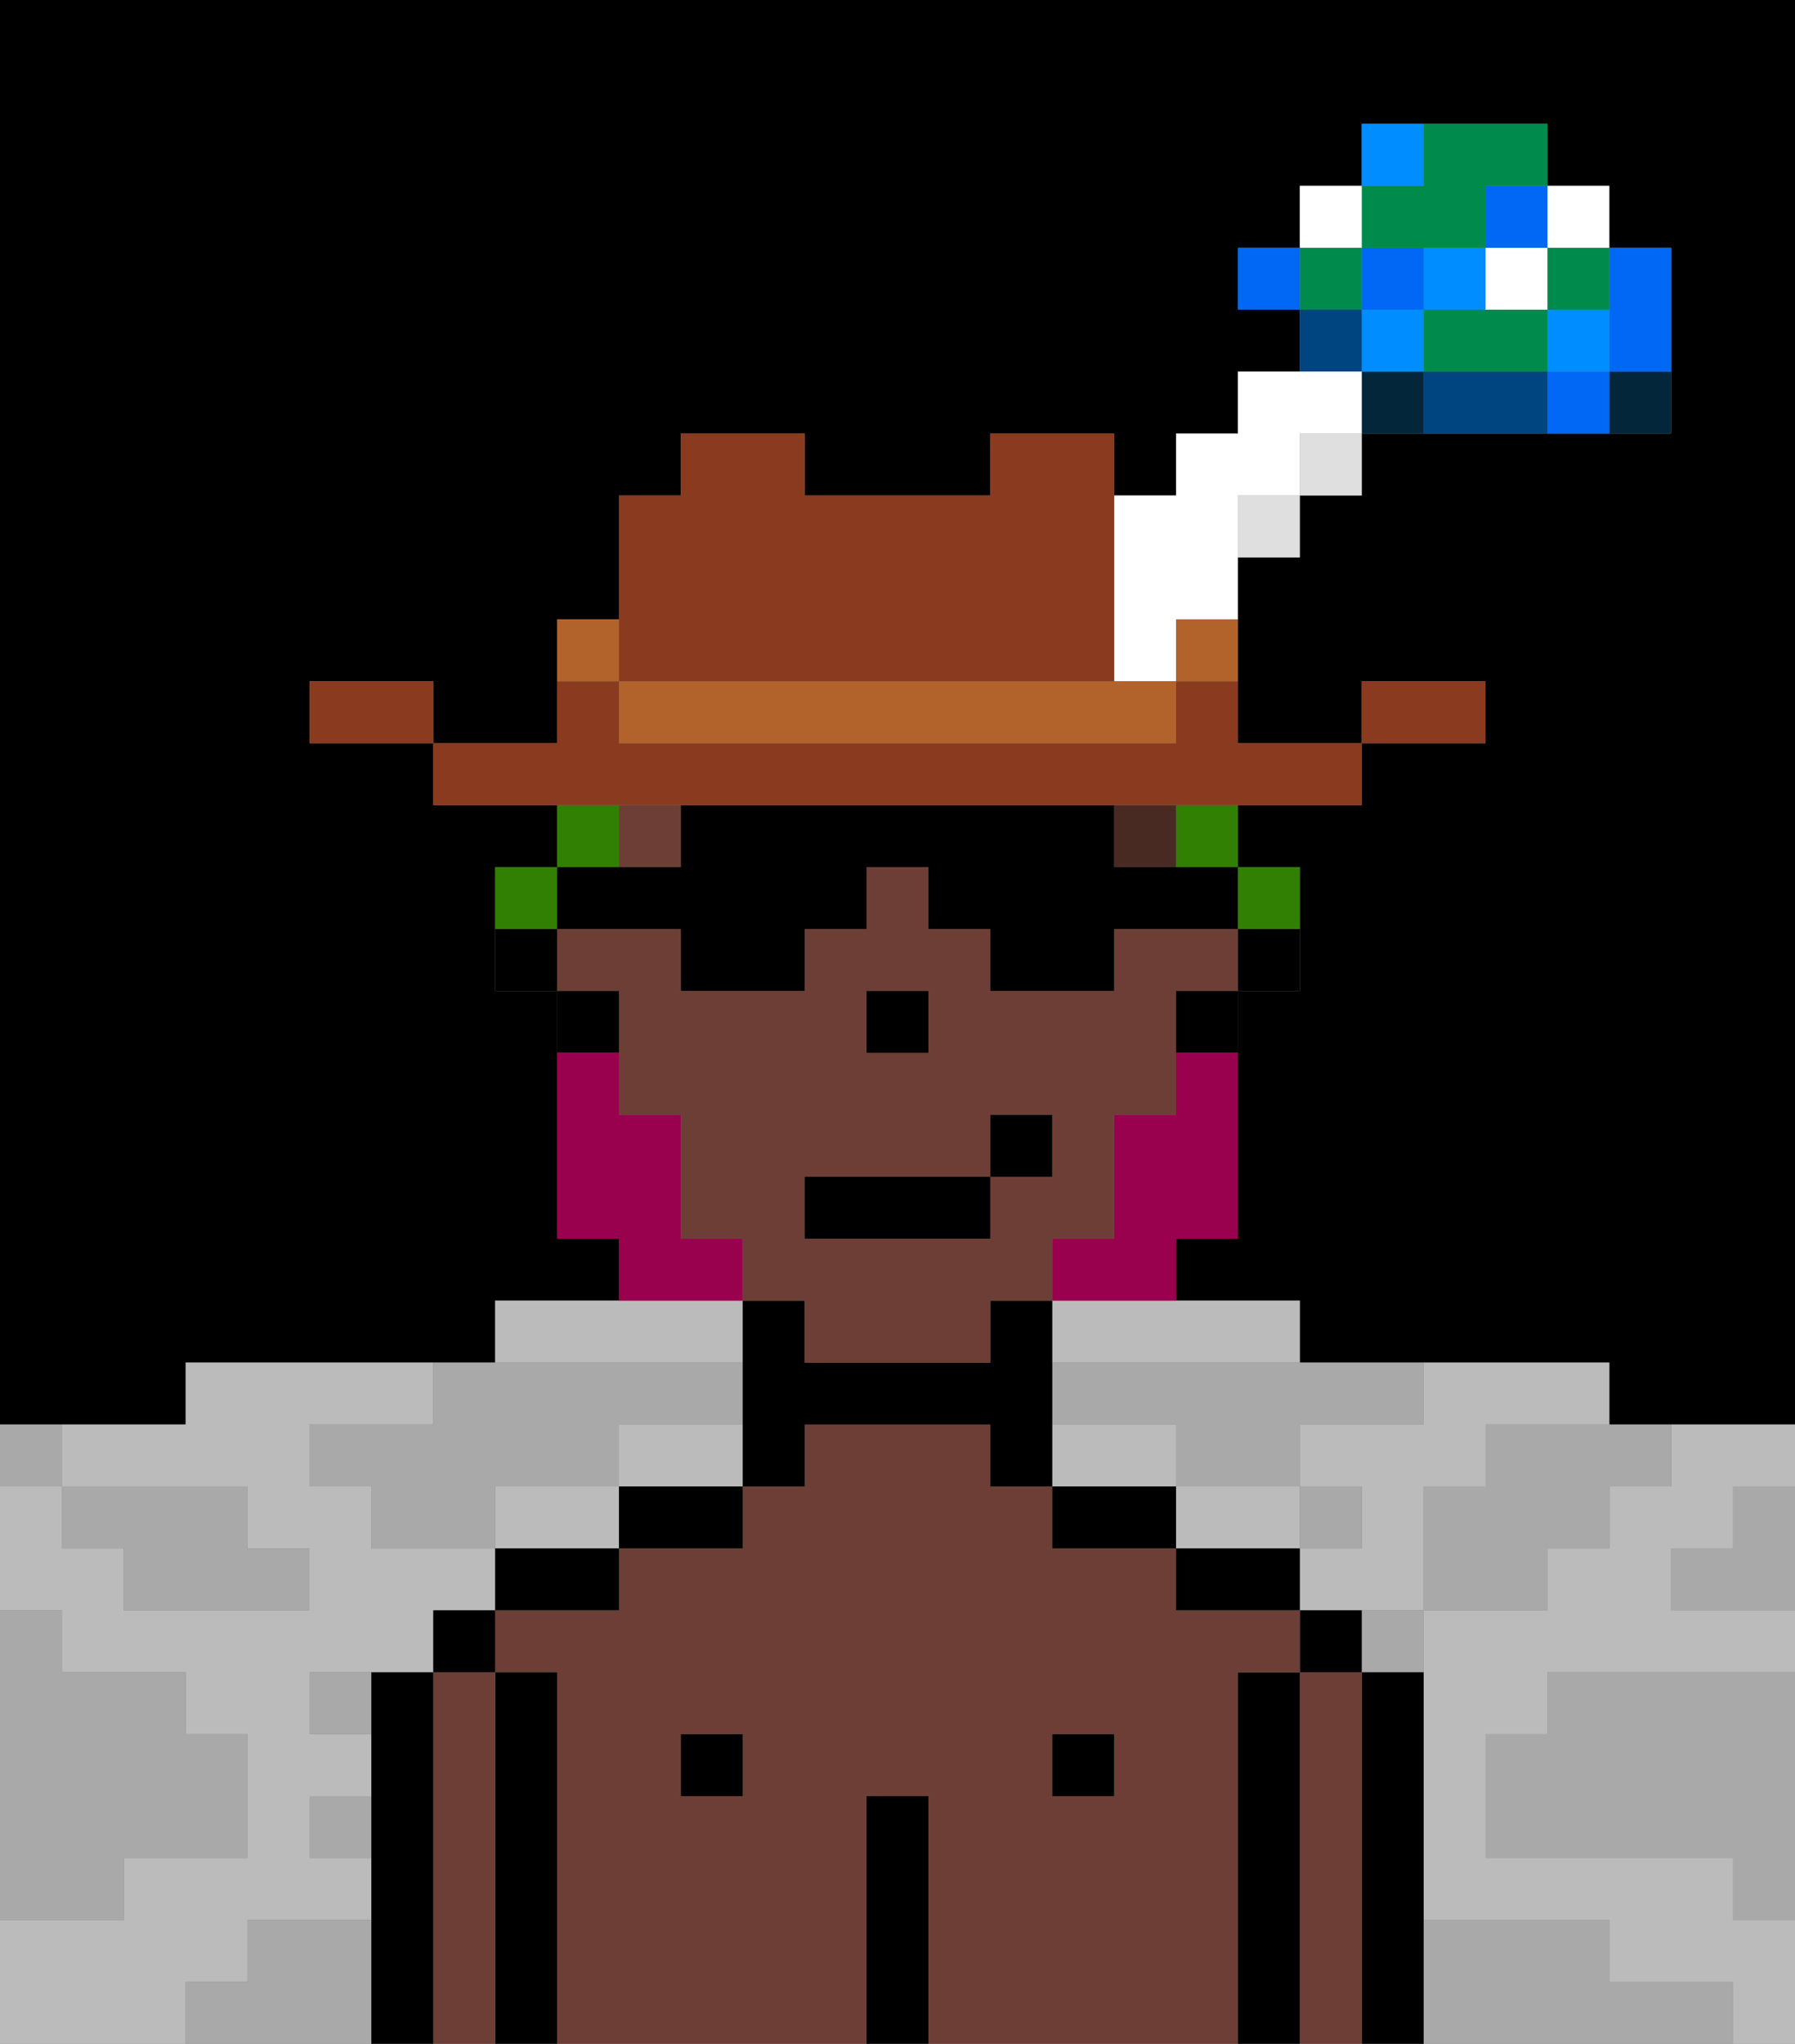 <svg xmlns="http://www.w3.org/2000/svg" viewBox="0 0 29 33"><rect x="0" y="0" width="29" height="33" fill="#808080" stroke="none"/><defs><style>polygon,rect,path{shape-rendering:crispedges;}polygon,rect,path{shape-rendering:crispedges;}.kb230-1{fill:#a9a9a9;}.kb230-2{fill:#bbbbbb;}.kb230-3{fill:#04263a;}.kb230-4{fill:#0068f5;}.kb230-5{fill:#008dff;}.kb230-6{fill:#008b4c;}.kb230-7{fill:#ffffff;}.kb230-8{fill:#004480;}.kb230-9{fill:#000000;}.kb230-10{fill:#6d3e35;}.kb230-11{fill:#492a23;}.kb230-12{fill:#99004d;}.kb230-13{fill:#317f03;}.kb230-14{fill:#893a1f;}.kb230-15{fill:#dfdfdf;}.kb230-16{fill:#b2622b;}</style></defs><polygon class="kb230-1" points="28 25 27 25 27 26 28 26 29 26 29 25 29 24 28 24 28 25"/><polygon class="kb230-9" points="27 0 26 0 25 0 24 0 23 0 22 0 21 0 20 0 19 0 18 0 17 0 16 0 15 0 14 0 13 0 12 0 11 0 10 0 9 0 8 0 7 0 6 0 5 0 4 0 3 0 2 0 1 0 0 0 0 1 0 2 0 3 0 4 0 5 0 6 0 7 0 8 0 9 0 10 0 11 0 12 0 13 0 14 0 15 0 16 0 17 0 18 0 19 0 20 0 21 0 22 0 23 1 23 2 23 3 23 3 22 4 22 5 22 6 22 7 22 8 22 8 21 9 21 10 21 10 20 9 20 9 19 9 18 9 17 9 16 8 16 8 15 8 14 9 14 9 13 8 13 7 13 7 12 6 12 5 12 5 11 6 11 7 11 7 12 8 12 9 12 9 11 9 10 10 10 10 9 10 8 11 8 11 7 12 7 13 7 13 8 14 8 15 8 16 8 16 7 17 7 18 7 18 8 19 8 19 7 20 7 20 6 21 6 21 5 20 5 20 4 21 4 21 3 22 3 22 2 23 2 24 2 25 2 25 3 26 3 26 4 27 4 27 5 27 6 27 7 26 7 25 7 24 7 23 7 22 7 22 8 21 8 21 9 20 9 20 10 20 11 20 12 21 12 22 12 22 11 23 11 24 11 24 12 23 12 22 12 22 13 21 13 20 13 20 14 21 14 21 15 21 16 20 16 20 17 20 18 20 19 20 20 19 20 19 21 20 21 21 21 21 22 22 22 23 22 24 22 25 22 26 22 26 23 27 23 28 23 29 23 29 22 29 21 29 20 29 19 29 18 29 17 29 16 29 15 29 14 29 13 29 12 29 11 29 10 29 9 29 8 29 7 29 6 29 5 29 4 29 3 29 2 29 1 29 0 28 0 27 0"/><polygon class="kb230-1" points="27 32 26 32 26 31 25 31 24 31 23 31 23 32 23 33 24 33 25 33 26 33 27 33 28 33 28 32 27 32"/><polygon class="kb230-1" points="27 27 26 27 25 27 25 28 24 28 24 29 24 30 25 30 26 30 27 30 28 30 28 31 29 31 29 30 29 29 29 28 29 27 28 27 27 27"/><polygon class="kb230-2" points="4 32 4 31 5 31 6 31 6 30 5 30 5 29 6 29 6 28 5 28 5 27 6 27 7 27 7 26 8 26 8 25 7 25 6 25 6 24 5 24 5 23 6 23 7 23 7 22 6 22 5 22 4 22 3 22 3 23 2 23 1 23 1 24 2 24 3 24 4 24 4 25 5 25 5 26 4 26 3 26 2 26 2 25 1 25 1 24 0 24 0 25 0 26 1 26 1 27 2 27 3 27 3 28 4 28 4 29 4 30 3 30 2 30 2 31 1 31 0 31 0 32 0 33 1 33 2 33 3 33 3 32 4 32"/><polygon class="kb230-2" points="10 22 11 22 12 22 12 21 11 21 10 21 9 21 8 21 8 22 9 22 10 22"/><polygon class="kb230-2" points="17 21 17 22 18 22 19 22 20 22 21 22 21 21 20 21 19 21 18 21 17 21"/><polygon class="kb230-2" points="19 24 19 23 18 23 17 23 17 24 18 24 19 24"/><polygon class="kb230-2" points="21 25 21 24 20 24 19 24 19 25 20 25 21 25"/><polygon class="kb230-2" points="9 24 8 24 8 25 9 25 10 25 10 24 9 24"/><polygon class="kb230-2" points="27 23 27 24 26 24 26 25 25 25 25 26 24 26 23 26 23 27 23 28 23 29 23 30 23 31 24 31 25 31 26 31 26 32 27 32 28 32 28 33 29 33 29 32 29 31 28 31 28 30 27 30 26 30 25 30 24 30 24 29 24 28 25 28 25 27 26 27 27 27 28 27 29 27 29 26 28 26 27 26 27 25 28 25 28 24 29 24 29 23 28 23 27 23"/><polygon class="kb230-2" points="22 23 21 23 21 24 22 24 22 25 21 25 21 26 22 26 23 26 23 25 23 24 24 24 24 23 25 23 26 23 26 22 25 22 24 22 23 22 23 23 22 23"/><polygon class="kb230-2" points="11 23 10 23 10 24 11 24 12 24 12 23 11 23"/><rect class="kb230-3" x="26" y="6" width="1" height="1"/><polygon class="kb230-4" points="26 6 27 6 27 5 27 4 26 4 26 5 26 6"/><rect class="kb230-4" x="25" y="6" width="1" height="1"/><rect class="kb230-5" x="25" y="5" width="1" height="1"/><rect class="kb230-6" x="25" y="4" width="1" height="1"/><rect class="kb230-7" x="25" y="3" width="1" height="1"/><polygon class="kb230-1" points="24 23 24 24 23 24 23 25 23 26 24 26 25 26 25 25 26 25 26 24 27 24 27 23 26 23 25 23 24 23"/><polygon class="kb230-6" points="23 5 23 6 24 6 25 6 25 5 24 5 23 5"/><rect class="kb230-7" x="24" y="4" width="1" height="1"/><rect class="kb230-4" x="24" y="3" width="1" height="1"/><polygon class="kb230-8" points="24 6 23 6 23 7 24 7 25 7 25 6 24 6"/><rect class="kb230-5" x="23" y="4" width="1" height="1"/><rect class="kb230-1" x="22" y="26" width="1" height="1"/><rect class="kb230-3" x="22" y="6" width="1" height="1"/><rect class="kb230-5" x="22" y="5" width="1" height="1"/><rect class="kb230-4" x="22" y="4" width="1" height="1"/><polygon class="kb230-6" points="23 4 24 4 24 3 25 3 25 2 24 2 23 2 23 3 22 3 22 4 23 4"/><rect class="kb230-5" x="22" y="2" width="1" height="1"/><rect class="kb230-1" x="21" y="24" width="1" height="1"/><rect class="kb230-8" x="21" y="5" width="1" height="1"/><rect class="kb230-6" x="21" y="4" width="1" height="1"/><rect class="kb230-7" x="21" y="3" width="1" height="1"/><rect class="kb230-4" x="20" y="4" width="1" height="1"/><polygon class="kb230-1" points="19 22 18 22 17 22 17 23 18 23 19 23 19 24 20 24 21 24 21 23 22 23 23 23 23 22 22 22 21 22 20 22 19 22"/><rect class="kb230-1" x="5" y="27" width="1" height="1"/><polygon class="kb230-1" points="6 23 5 23 5 24 6 24 6 25 7 25 8 25 8 24 9 24 10 24 10 23 11 23 12 23 12 22 11 22 10 22 9 22 8 22 7 22 7 23 6 23"/><polygon class="kb230-1" points="6 31 5 31 4 31 4 32 3 32 3 33 4 33 5 33 6 33 6 32 6 31"/><rect class="kb230-1" x="5" y="29" width="1" height="1"/><polygon class="kb230-1" points="2 31 2 30 3 30 4 30 4 29 4 28 3 28 3 27 2 27 1 27 1 26 0 26 0 27 0 28 0 29 0 30 0 31 1 31 2 31"/><polygon class="kb230-1" points="2 25 2 26 3 26 4 26 5 26 5 25 4 25 4 24 3 24 2 24 1 24 1 25 2 25"/><rect class="kb230-1" y="23" width="1" height="1"/><polygon class="kb230-9" points="23 31 23 30 23 29 23 28 23 27 22 27 22 28 22 29 22 30 22 31 22 32 22 33 23 33 23 32 23 31"/><polygon class="kb230-10" points="22 31 22 30 22 29 22 28 22 27 21 27 21 28 21 29 21 30 21 31 21 32 21 33 22 33 22 32 22 31"/><rect class="kb230-9" x="21" y="26" width="1" height="1"/><polygon class="kb230-9" points="21 31 21 30 21 29 21 28 21 27 20 27 20 28 20 29 20 30 20 31 20 32 20 33 21 33 21 32 21 31"/><path class="kb230-10" d="M20,31V27h1V26H19V25H17V24H16V23H13v1H12v1H10v1H8v1H9v6h5V29h1v4h5V31Zm-8-3v1H11V28Zm6,1H17V28h1Z"/><polygon class="kb230-9" points="20 25 19 25 19 26 20 26 21 26 21 25 20 25"/><rect class="kb230-9" x="17" y="28" width="1" height="1"/><polygon class="kb230-9" points="18 24 17 24 17 25 18 25 19 25 19 24 18 24"/><polygon class="kb230-9" points="15 31 15 30 15 29 14 29 14 30 14 31 14 32 14 33 15 33 15 32 15 31"/><polygon class="kb230-9" points="17 22 17 21 16 21 16 22 15 22 14 22 13 22 13 21 12 21 12 22 12 23 12 24 13 24 13 23 14 23 15 23 16 23 16 24 17 24 17 23 17 22"/><rect class="kb230-9" x="11" y="28" width="1" height="1"/><polygon class="kb230-9" points="10 24 10 25 11 25 12 25 12 24 11 24 10 24"/><polygon class="kb230-9" points="8 25 8 26 9 26 10 26 10 25 9 25 8 25"/><polygon class="kb230-9" points="9 31 9 30 9 29 9 28 9 27 8 27 8 28 8 29 8 30 8 31 8 32 8 33 9 33 9 32 9 31"/><polygon class="kb230-10" points="8 31 8 30 8 29 8 28 8 27 7 27 7 28 7 29 7 30 7 31 7 32 7 33 8 33 8 32 8 31"/><rect class="kb230-9" x="7" y="26" width="1" height="1"/><polygon class="kb230-9" points="7 31 7 30 7 29 7 28 7 27 6 27 6 28 6 29 6 30 6 31 6 32 6 33 7 33 7 32 7 31"/><rect class="kb230-9" x="20" y="15" width="1" height="1"/><rect class="kb230-10" x="10" y="13" width="1" height="1"/><path class="kb230-10" d="M10,17v1h1v2h1v1h1v1h3V21h1V20h1V18h1V16h1V15H18v1H16V15H15V14H14v1H13v1H11V15H9v1h1Zm4-1h1v1H14Zm-1,3h3V18h1v1H16v1H13Z"/><rect class="kb230-9" x="19" y="16" width="1" height="1"/><rect class="kb230-9" x="9" y="16" width="1" height="1"/><rect class="kb230-9" x="8" y="15" width="1" height="1"/><rect class="kb230-9" x="14" y="16" width="1" height="1"/><rect class="kb230-11" x="18" y="13" width="1" height="1"/><polygon class="kb230-12" points="19 18 18 18 18 19 18 20 17 20 17 21 18 21 19 21 19 20 20 20 20 19 20 18 20 17 19 17 19 18"/><polygon class="kb230-12" points="12 21 12 20 11 20 11 19 11 18 10 18 10 17 9 17 9 18 9 19 9 20 10 20 10 21 11 21 12 21"/><rect class="kb230-9" x="13" y="19" width="3" height="1"/><rect class="kb230-9" x="16" y="18" width="1" height="1"/><rect class="kb230-13" x="9" y="13" width="1" height="1"/><rect class="kb230-13" x="19" y="13" width="1" height="1"/><rect class="kb230-13" x="20" y="14" width="1" height="1"/><rect class="kb230-13" x="8" y="14" width="1" height="1"/><polygon class="kb230-9" points="10 15 11 15 11 16 12 16 13 16 13 15 14 15 14 14 15 14 15 15 16 15 16 16 17 16 18 16 18 15 19 15 20 15 20 14 19 14 18 14 18 13 17 13 16 13 15 13 14 13 13 13 12 13 11 13 11 14 10 14 9 14 9 15 10 15"/><polygon class="kb230-14" points="24 12 24 11 23 11 22 11 22 12 23 12 24 12"/><rect class="kb230-15" x="21" y="7" width="1" height="1"/><polygon class="kb230-14" points="11 13 12 13 13 13 14 13 15 13 16 13 17 13 18 13 19 13 20 13 21 13 22 13 22 12 21 12 20 12 20 11 19 11 19 12 18 12 17 12 16 12 15 12 14 12 13 12 12 12 11 12 10 12 10 11 9 11 9 12 8 12 7 12 7 13 8 13 9 13 10 13 11 13"/><rect class="kb230-15" x="20" y="8" width="1" height="1"/><rect class="kb230-16" x="19" y="10" width="1" height="1"/><polygon class="kb230-7" points="18 10 18 11 19 11 19 10 20 10 20 9 20 8 21 8 21 7 22 7 22 6 21 6 20 6 20 7 19 7 19 8 18 8 18 9 18 10"/><polygon class="kb230-16" points="17 11 16 11 15 11 14 11 13 11 12 11 11 11 10 11 10 12 11 12 12 12 13 12 14 12 15 12 16 12 17 12 18 12 19 12 19 11 18 11 17 11"/><polygon class="kb230-14" points="11 11 12 11 13 11 14 11 15 11 16 11 17 11 18 11 18 10 18 9 18 8 18 7 17 7 16 7 16 8 15 8 14 8 13 8 13 7 12 7 11 7 11 8 10 8 10 9 10 10 10 11 11 11"/><rect class="kb230-16" x="9" y="10" width="1" height="1"/><polygon class="kb230-14" points="6 11 5 11 5 12 6 12 7 12 7 11 6 11"/></svg>